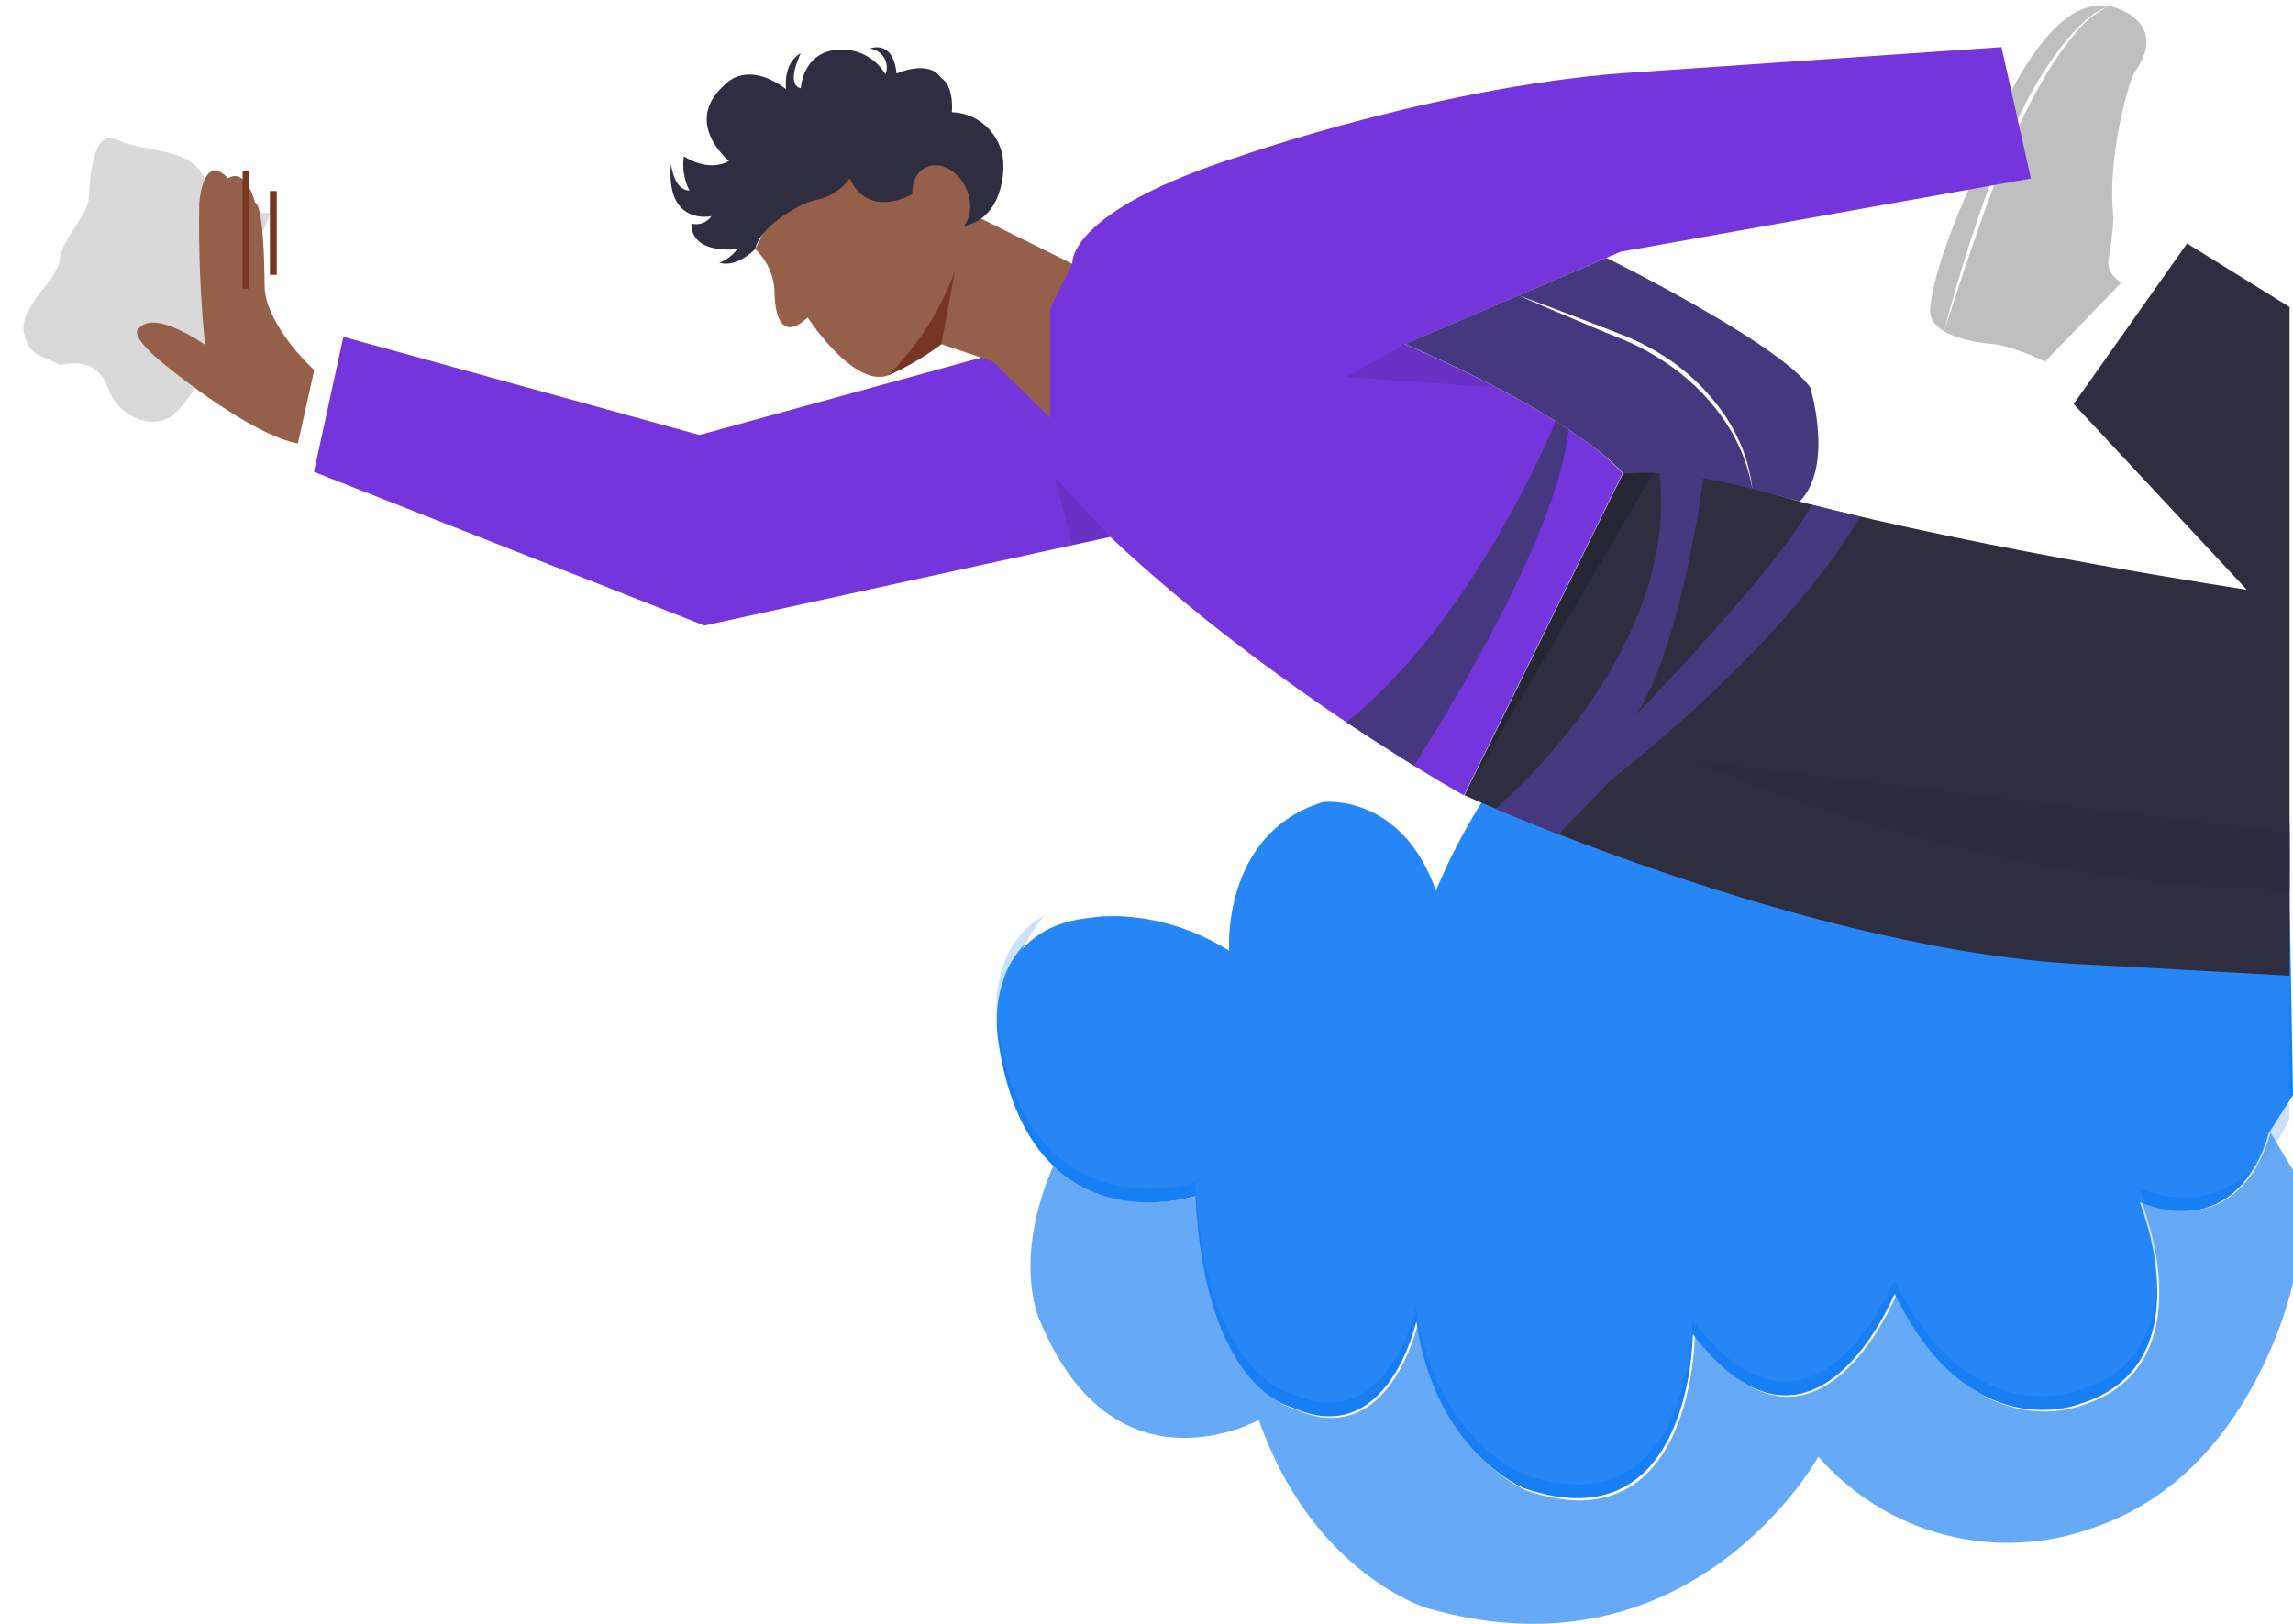 <svg width="336" height="238" viewBox="0 0 336 238" fill="none" xmlns="http://www.w3.org/2000/svg">
<path d="M306.768 223.908C330.268 215.983 336 188 336 188V171.5L332.708 166C332.708 166 329.118 182.143 313.828 176.154C313.828 176.154 323.628 200.293 304.978 206C304.978 206 288.848 212.534 277.918 189.676C277.918 189.676 266.088 219.068 248.348 195.655C248.348 195.655 248.228 226.963 223.608 218.433C223.608 218.433 210.588 213.17 207.838 193.759C207.838 193.759 203.658 212.988 189.558 206.454C189.558 206.454 176.898 203.913 175.458 175.246C175.458 175.246 163.198 179.249 154.458 170.618C148.098 185.017 152.458 193.759 152.458 193.759C163.398 219.875 184.458 208.108 184.458 208.108C192.308 230.644 209.068 235.685 209.068 235.685C248.068 246.938 266.448 213.502 266.448 213.502C271.358 219.114 277.829 223.108 285.019 224.964C292.21 226.819 299.787 226.452 306.768 223.908Z" fill="#66AAF7"/>
<path d="M313.536 176.193C328.826 182.123 332.416 166.123 332.416 166.123L336 160.5L335.5 132C335.62 125.16 335.5 120.5 335.5 120.5C332.95 121.978 327.362 124.717 325.649 127.115C323.937 129.514 322.756 132.251 322.186 135.143C300.956 112.983 288.286 139.073 288.286 139.073C291.436 122.053 285.676 110.283 279.436 102.913C273.126 95.392 265.206 91.442 257.126 91.043C226.036 89.502 210.376 130.293 210.376 130.293C205.246 115.893 193.826 117.293 193.826 117.293C178.896 121.863 180.056 139.073 180.056 139.073C169.186 132.343 159.626 134.273 159.626 134.273C154.886 134.743 151.766 136.563 149.766 138.823C148.701 140.03 147.855 141.414 147.266 142.913C146.121 145.965 145.776 149.259 146.266 152.483C147.546 161.483 150.556 167.163 154.166 170.703C162.906 179.293 175.166 175.293 175.166 175.293C176.606 203.723 189.266 206.243 189.266 206.243C203.366 212.723 207.546 193.653 207.546 193.653C210.316 212.903 223.316 218.123 223.316 218.123C247.936 226.583 248.056 195.533 248.056 195.533C265.796 218.753 277.626 189.603 277.626 189.603C288.556 212.273 304.686 205.793 304.686 205.793C323.336 200.133 313.536 176.193 313.536 176.193Z" fill="#177EF3"/>
<path opacity="0.3" d="M313.487 174.193C328.777 180.123 335.45 164.019 335.45 164.019V129.263C335.57 122.423 332.067 119.233 332.067 119.233C329.517 120.711 327.312 122.717 325.6 125.115C323.887 127.514 322.707 130.251 322.137 133.143C300.907 110.983 288.237 137.073 288.237 137.073C291.387 120.053 285.627 108.283 279.387 100.913C273.077 93.392 265.157 89.442 257.077 89.043C225.987 87.502 210.327 128.293 210.327 128.293C205.197 113.893 193.777 115.293 193.777 115.293C178.847 119.863 180.007 137.073 180.007 137.073C169.137 130.343 159.577 132.273 159.577 132.273C154.837 132.743 151.717 134.563 149.717 136.823C148.651 138.03 147.805 139.414 147.217 140.913C146.071 143.965 145.727 147.259 146.217 150.483C147.497 159.483 150.507 165.163 154.117 168.703C162.857 177.293 175.117 173.293 175.117 173.293C176.557 201.723 189.217 204.243 189.217 204.243C203.317 210.723 207.497 191.653 207.497 191.653C210.267 210.903 223.267 216.123 223.267 216.123C247.887 224.583 248.007 193.533 248.007 193.533C265.747 216.753 277.577 187.603 277.577 187.603C288.507 210.273 304.637 203.793 304.637 203.793C323.287 198.133 313.487 174.193 313.487 174.193Z" fill="#4C9CF6"/>
<path d="M332.116 121.47C329.574 122.956 327.377 124.967 325.673 127.369C323.97 129.771 322.798 132.509 322.236 135.4C301.006 113.24 288.336 139.33 288.336 139.33C291.486 122.33 285.726 110.54 279.486 103.17C273.126 95.65 265.256 91.7 257.176 91.3C226.086 89.76 210.426 130.55 210.426 130.55C205.296 116.15 193.876 117.55 193.876 117.55C178.946 122.12 180.106 139.33 180.106 139.33C169.236 132.6 159.676 134.53 159.676 134.53C154.936 135 151.836 136.82 149.816 139.08C150.016 138.67 157.026 124.53 169.236 126.98C169.236 126.98 166.236 113.17 176.166 102.79C181.656 97.04 188.456 94.68 195.076 96.13C199.776 97.13 205.386 100.13 210.076 107.55C210.076 107.55 224.806 61.85 270.496 74.08C270.496 74.08 294.196 80.92 302.086 117.27C302.106 117.24 318.396 98.65 332.116 121.47Z" fill="white"/>
<path d="M299.649 53.004C297.403 51.861 295.02 51.008 292.559 50.464C292.559 50.464 281.779 49.954 282.899 44.814C282.899 44.814 283.069 39.144 290.019 24.374C290.019 24.374 299.519 -4.786 311.389 1.734C311.389 1.734 317.029 4.074 313.159 10.024C312.684 10.733 312.313 11.508 312.059 12.324C311.059 15.624 308.839 24.254 309.689 31.864C309.575 33.92 309.334 35.967 308.969 37.994C308.877 38.446 308.9 38.913 309.036 39.354C309.172 39.794 309.418 40.193 309.749 40.514L310.749 41.514L299.649 53.004Z" fill="#AFAFAF"/>
<path opacity="0.2" d="M299.649 53.004C297.403 51.861 295.02 51.008 292.559 50.464C292.559 50.464 281.779 49.954 282.899 44.814C282.899 44.814 283.069 39.144 290.019 24.374C290.019 24.374 299.519 -4.786 311.389 1.734C311.389 1.734 317.029 4.074 313.159 10.024C312.684 10.733 312.313 11.508 312.059 12.324C311.059 15.624 308.839 24.254 309.689 31.864C309.575 33.92 309.334 35.967 308.969 37.994C308.877 38.446 308.9 38.913 309.036 39.354C309.172 39.794 309.418 40.193 309.749 40.514L310.749 41.514L299.649 53.004Z" fill="white"/>
<path d="M284.859 48.554C285.999 44.154 287.289 39.784 288.689 35.454C290.089 31.124 291.599 26.824 293.319 22.594C294.179 20.484 295.149 18.404 296.189 16.384C297.199 14.32 298.327 12.317 299.569 10.384C300.79 8.452 302.157 6.617 303.659 4.894C304.424 4.044 305.253 3.255 306.139 2.534C307.031 1.802 308.047 1.236 309.139 0.864C307.074 1.827 305.278 3.283 303.909 5.104C302.467 6.849 301.16 8.701 299.999 10.644C298.829 12.584 297.709 14.564 296.719 16.644C295.729 18.724 294.719 20.734 293.919 22.844C292.159 27.024 290.659 31.324 289.169 35.614C288.419 37.754 287.699 39.914 286.989 42.074C286.279 44.234 285.589 46.394 284.859 48.554Z" fill="white"/>
<path d="M157.139 38.674C157.139 38.674 156.049 31.044 181.959 22.804C181.959 22.804 212.199 12.224 240.109 10.564L293.279 6.904L297.599 26.164L237.449 36.904L205.859 50.444C205.859 50.444 229.779 60.444 237.759 69.384L214.499 116.564C214.499 116.564 186.279 100.904 162.689 78.684L103.209 91.684L45.999 69.154L50.319 49.364L102.499 63.754L143.699 52.434L152.159 39.704L157.139 38.674Z" fill="#7435DC"/>
<path d="M135.479 49.604L145.499 53.004L153.899 61.244V45.084L157.139 38.674L142.079 31.204L137.909 27.954L135.479 49.604Z" fill="#965F4A"/>
<path d="M110.659 36.504C111.527 37.318 112.224 38.295 112.712 39.38C113.199 40.465 113.467 41.635 113.499 42.824C113.499 42.824 113.339 51.224 118.349 46.534C118.349 46.534 125.789 58.014 130.959 54.614C133.392 53.395 135.732 51.998 137.959 50.434L141.219 33.154L133.709 28.454L131.319 18.574L117.579 22.804L110.659 36.504Z" fill="#965F4A"/>
<path d="M130.169 55.014C134.5 50.664 137.837 45.428 139.949 39.664L137.949 50.434C135.54 52.255 132.93 53.791 130.169 55.014Z" fill="#773522"/>
<path opacity="0.1" d="M154.599 70.014L157.139 79.894L162.689 78.684L154.599 70.014Z" fill="black"/>
<path opacity="0.1" d="M205.889 50.444L197.279 55.244L219.379 56.824L205.889 50.444Z" fill="black"/>
<path d="M235.389 37.794C235.389 37.794 260.639 50.234 265.259 56.794C265.259 56.794 268.779 68.224 263.719 73.504C263.719 73.504 249.029 68.934 237.789 69.354C237.789 69.354 232.089 61.854 205.889 50.414L235.389 37.794Z" fill="#58469F"/>
<path opacity="0.2" d="M235.389 37.794C235.389 37.794 260.639 50.234 265.259 56.794C265.259 56.794 268.779 68.224 263.719 73.504C263.719 73.504 249.029 68.934 237.789 69.354C237.789 69.354 232.089 61.854 205.889 50.414L235.389 37.794Z" fill="black"/>
<path d="M222.539 43.304C226.229 44.644 229.899 46.044 233.539 47.454L236.289 48.514C237.199 48.874 238.119 49.224 239.029 49.624C240.842 50.42 242.585 51.367 244.239 52.454C247.552 54.652 250.41 57.466 252.659 60.744C253.769 62.382 254.692 64.14 255.409 65.984C256.101 67.831 256.564 69.755 256.789 71.714C256.106 67.851 254.557 64.193 252.259 61.014C249.984 57.856 247.147 55.144 243.889 53.014C242.274 51.931 240.571 50.985 238.799 50.184C237.019 49.404 235.159 48.714 233.369 47.934C229.759 46.394 226.139 44.904 222.539 43.304Z" fill="white"/>
<path d="M214.579 116.554C214.579 116.554 265.759 139.834 306.759 141.414L335.5 143V45L320.479 35.684L303.859 59.214L329.229 86.434C329.229 86.434 291.359 80.714 263.769 73.534C263.769 73.534 247.959 68.434 237.839 69.374L214.579 116.554Z" fill="#2F2E41"/>
<path opacity="0.2" d="M248.151 111.49C249.367 111.969 287.598 129.779 335.5 130.5L335.5 122L248.151 111.49Z" fill="#262534"/>
<path d="M227.949 61.744C227.949 61.744 216.219 90.844 197.279 105.854L207.179 112.214C207.179 112.214 228.029 80.404 229.859 62.974L227.949 61.744Z" fill="#58469F"/>
<path opacity="0.2" d="M227.949 61.744C227.949 61.744 216.219 90.844 197.279 105.854L207.179 112.214C207.179 112.214 228.029 80.404 229.859 62.974L227.949 61.744Z" fill="black"/>
<path opacity="0.2" d="M214.529 116.564L242.269 69.314L237.789 69.384L214.529 116.564Z" fill="black"/>
<path d="M249.589 70.144C249.589 70.144 246.299 95.074 239.669 104.854C239.669 104.854 260.669 83.214 265.469 73.984L272.469 75.704C272.469 75.704 264.469 91.704 236.119 114.264L228.349 122.264L219.149 118.544C219.149 118.544 246.359 95.844 243.149 69.274C243.209 69.314 247.499 69.684 249.589 70.144Z" fill="#58469F"/>
<path opacity="0.2" d="M249.589 70.144C249.589 70.144 246.299 95.074 239.669 104.854C239.669 104.854 260.669 83.214 265.469 73.984L272.469 75.704C272.469 75.704 264.469 91.704 236.119 114.264L228.349 122.264L219.149 118.544C219.149 118.544 246.359 95.844 243.149 69.274C243.209 69.314 247.499 69.684 249.589 70.144Z" fill="black"/>
<path d="M110.659 36.504C110.659 36.504 108.019 39.294 105.409 38.504C106.461 38.106 107.375 37.411 108.039 36.504C108.039 36.504 101.309 37.434 101.309 32.774C101.852 32.917 102.425 32.888 102.951 32.693C103.477 32.498 103.931 32.146 104.249 31.684C104.249 31.684 97.509 33.174 98.319 23.994C98.319 23.994 98.719 27.914 101.019 27.914C100.242 26.37 99.959 24.625 100.209 22.914C100.209 22.914 103.709 25.344 106.819 23.594C106.819 23.594 99.669 17.784 106.549 12.124C106.549 12.124 109.549 8.884 115.189 13.064C115.189 13.064 114.649 9.284 117.339 7.804C117.339 7.804 115.049 12.394 117.339 12.934C117.339 12.934 117.609 7.124 123.549 7.264C124.809 7.292 126.04 7.641 127.127 8.278C128.213 8.915 129.12 9.819 129.759 10.904C129.914 10.506 129.974 10.078 129.937 9.653C129.9 9.227 129.765 8.816 129.544 8.451C129.323 8.086 129.021 7.776 128.661 7.546C128.301 7.316 127.894 7.172 127.469 7.124C127.469 7.124 130.839 5.644 131.379 10.774C131.379 10.774 136.079 8.614 137.919 11.444C137.919 11.444 139.749 12.254 139.479 16.444C140.506 16.479 141.517 16.716 142.452 17.142C143.388 17.567 144.23 18.173 144.931 18.924C145.632 19.675 146.179 20.558 146.539 21.52C146.899 22.483 147.065 23.507 147.029 24.534C147.029 24.534 147.199 31.924 141.179 33.154L133.669 28.454C133.669 28.454 127.329 32.224 124.499 26.154C123.471 27.61 121.974 28.669 120.259 29.154C119.172 29.35 118.121 29.707 117.139 30.214C114.859 31.434 111.249 33.764 110.659 36.504Z" fill="#2F2E41"/>
<path d="M140.142 33.972C142.141 33.032 142.767 30.155 141.541 27.546C140.314 24.937 137.699 23.584 135.7 24.524C133.701 25.464 133.074 28.341 134.301 30.95C135.527 33.559 138.142 34.912 140.142 33.972Z" fill="#965F4A"/>
<path d="M15.859 56.947C17.382 61.208 22.232 62.999 25.141 61C26.027 60.391 29.649 56.5 29.649 53.5C34.054 44.625 39.679 31.158 39.679 31.158C37.151 31.436 31.712 30.928 30.188 26.666C28.284 21.34 21.601 22.603 17.082 20.464C13.466 18.753 13.164 26.56 13.018 29.051C12.872 31.542 9.135 34.839 8.741 38.09C8.347 41.342 2.55 45 3.55 49C4.399 52.398 6.241 52 8.741 53.5C10.968 53.079 14.335 52.686 15.859 56.947Z" fill="#D9D9D9"/>
<g filter="url(#filter0_d_1526_11)">
<path d="M49.05 54.24C49.05 54.24 44.244 49.992 42.322 44.79C41.949 43.772 41.76 42.696 41.764 41.611C41.764 38.336 41.534 30.052 40.371 29.686C40.371 29.686 39.102 24.455 36.401 26.141C36.401 26.141 33.076 21.931 32.201 29.686C32.074 36.648 32.353 43.611 33.038 50.541C33.038 50.541 25.791 45.358 23.426 48.056C23.426 48.056 21.072 48.778 28.136 54.24C28.136 54.24 39.775 63.728 46.647 65L49.05 54.24Z" fill="#965F4A"/>
</g>
<path d="M40.05 28V40.28" stroke="#773522" stroke-miterlimit="10"/>
<path d="M36.05 25V42.31" stroke="#773522" stroke-miterlimit="10"/>
<defs>
<filter id="filter0_d_1526_11" x="16.05" y="21" width="34" height="48" filterUnits="userSpaceOnUse" color-interpolation-filters="sRGB">
<feFlood flood-opacity="0" result="BackgroundImageFix"/>
<feColorMatrix in="SourceAlpha" type="matrix" values="0 0 0 0 0 0 0 0 0 0 0 0 0 0 0 0 0 0 127 0" result="hardAlpha"/>
<feOffset dx="-3"/>
<feGaussianBlur stdDeviation="2"/>
<feComposite in2="hardAlpha" operator="out"/>
<feColorMatrix type="matrix" values="0 0 0 0 0 0 0 0 0 0 0 0 0 0 0 0 0 0 0.25 0"/>
<feBlend mode="normal" in2="BackgroundImageFix" result="effect1_dropShadow_1526_11"/>
<feBlend mode="normal" in="SourceGraphic" in2="effect1_dropShadow_1526_11" result="shape"/>
</filter>
</defs>
</svg>
